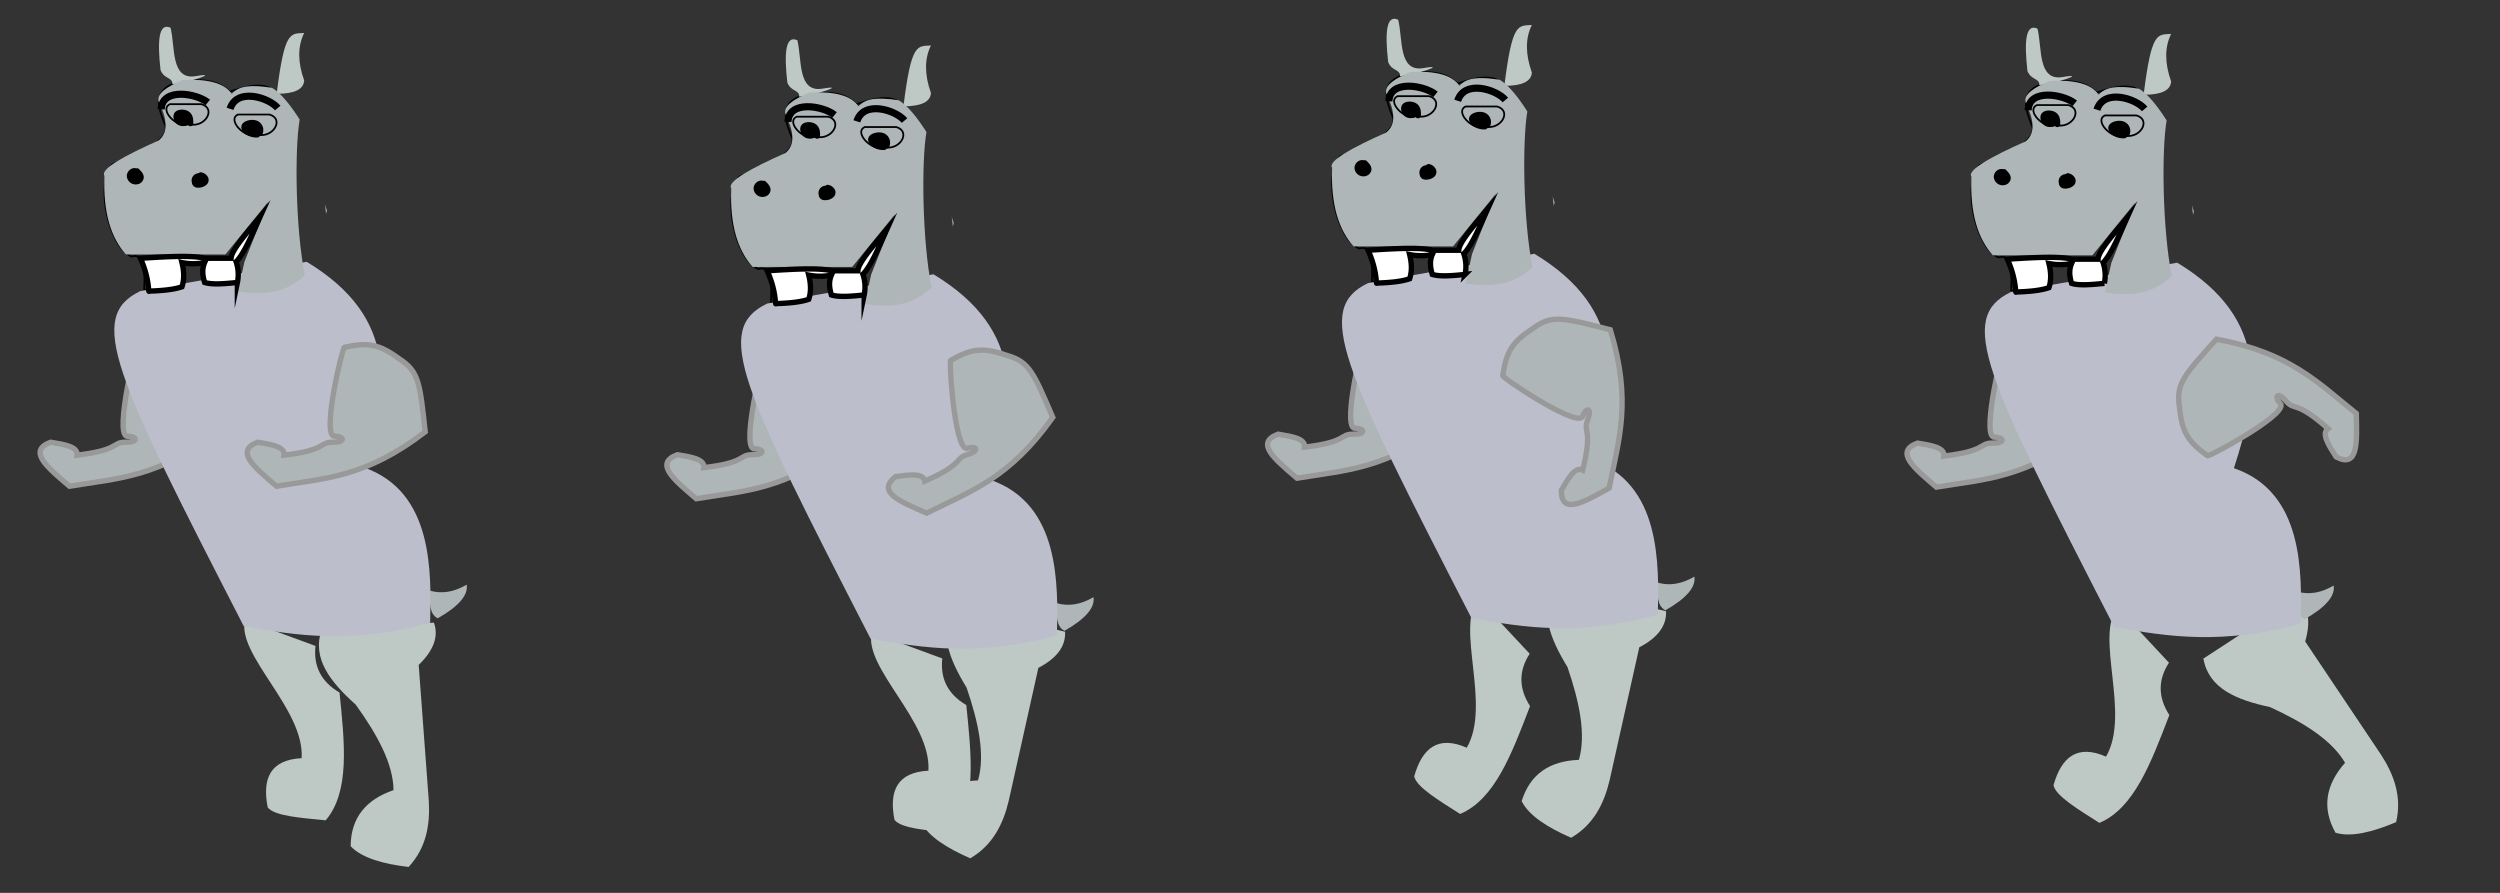 <svg xmlns="http://www.w3.org/2000/svg" viewBox="0 0 1400 500"><rect x="0" y="0" width="1400" height="500" fill="#333333" stroke="none"/><defs><style>.cls-1{fill:#bec8c5;}.cls-2,.cls-4{fill:#aeb6b7;}.cls-3,.cls-7,.cls-9{fill:none;}.cls-3,.cls-6,.cls-8,.cls-9{stroke:#000;}.cls-3,.cls-4,.cls-6,.cls-8,.cls-9{stroke-miterlimit:10;}.cls-4{stroke:#999;}.cls-4,.cls-6,.cls-8{stroke-width:3px;}.cls-5{fill:#bdbecb;}.cls-6{opacity:0.63;}.cls-8{fill:#fff;}.cls-9{stroke-width:4px;}</style></defs><title>Hippopritw</title><g id="Ben1"><path class="cls-1" d="M933,342.28,871.73,327.8c-10.21,13.76-3.85,29.55,6.06,45.78,6.74,19.64,10.47,37.76,6.4,51.94-16.26.6-27.33,7.82-32.06,23.14,4.18,8.26,14.62,14.75,27.71,20.5,12.44-7.28,18.4-18.9,21.58-32.36L918,362.5C928.05,357.27,933.37,350.63,933,342.28Z"/><path class="cls-1" d="M596.45,353.78,535.23,339.3c-10.21,13.76-3.85,29.55,6.06,45.78,6.74,19.64,10.47,37.76,6.4,51.94-16.26.6-27.33,7.82-32.06,23.14,4.18,8.26,14.62,14.75,27.71,20.5,12.44-7.28,18.4-18.9,21.58-32.36L581.49,374C591.55,368.77,596.87,362.13,596.45,353.78Z"/><path class="cls-1" d="M527.68,368.73l-39.51-14.51c-4.69,19.82,33.42,49.71,31.75,77.36-17.38.88-22.25,11.19-19,27.56,3.77,4.86,18.65,5.87,32.46,7.25,13.62-16,10.66-43,7.76-71.55C530.65,388.67,526.45,379.85,527.68,368.73Z"/><path class="cls-2" d="M596.12,353.26c-4.74-2.38-4.6-8.83-4.23-15.47,6.49,1.87,13.3.83,20.46-3.39C613.28,340.21,608,346.49,596.12,353.26Z"/><path class="cls-3" d="M507.22,61.72c-4.34-9.25-15-7.69-27.52-3.39-4.93-4.42-11.29-7.89-26.1-5.8-19.5,3.37-13.27,16.41-9.88,25.14C445.25,86,430,92.49,414.09,98.94c-10,10.52-2.31,46.16,10.58,51.74,7.35-2.24,7.61,7.39,7.06,18.37,18.07,7.46,56.63,3.06,94.54-1C491.75,123.74,523.45,70.46,507.22,61.72Z"/><path class="cls-1" d="M521.33,25.46c-7.76.48-11-1.54-15.39,34.07q15,0,15.39-7.48C517.71,41.9,517.62,33,521.33,25.46Z"/><path class="cls-1" d="M460.65,49.63c-14.11,2.42-11.49-16.26-14.11-27.08-6.8-3.15-7.45,7.51-5.64,23.69,2.12,5.32,6.8,3.84,6.65,7.93C456.75,53.24,474.77,47.21,460.65,49.63Z"/><path class="cls-4" d="M459,208.21c-11.36-8.25-17.28-9.79-31-6.77-.83-1.45-12.46,46.85-6.23,49.78,6.73.11,6.61,3.52-.12,3.41-8.26-.14-2.89,4.38-27.52,7.25.59-4.77-7.17-6-14.81-7.25-13.05,4.91-2.05,13.87,10.58,24.65,27.42-4.53,49.94-4.89,83.26-30.46C470.15,221.59,469.61,215.27,459,208.21Z"/><path class="cls-5" d="M591.89,355.67c.6-28.15,2-73.49-37.4-87,13.72-42.15,20.86-83.27-31.75-115.07L429.61,170c-30.29,14.49-14.62,46.62,57.86,187.59C517.54,363.13,548.33,367.74,591.89,355.67Z"/><path class="cls-4" d="M564.13,199.09c-13.28-4.55-19.39-4.28-31.67,2.66-1.22-1.15,1.87,48.44,8.69,49.4,6.47-1.87,7.35,1.43.89,3.3-7.94,2.3-1.48,5-24.17,15-.84-4.73-8.62-3.6-16.29-2.57-11,8.54,2.13,13.87,17.37,20.46,24.88-12.4,46.29-19.37,70.61-53.61C578.76,208.58,576.39,202.7,564.13,199.09Z"/><path class="cls-6" d="M484.64,128.44h-4.23c-2.69-7.87-5.27-16-12.7-13.06-6.14.5-6.46,6.57-6.35,13.06H455c-.74-7.25-1.58-14.51,2.82-21.28,8-1.87,15.46-3,20.46,0,9.85,3.69,11.22,11.48,8.47,21.28"/><path class="cls-6" d="M441.6,128.44h-7.76c1.55-6.55.56-11.5-4.23-14-6.27.57-8.06,6.47-8.47,14h-3.52c-1.16-7.33-.46-14.22,3.52-20.31a32.87,32.87,0,0,1,19.05,0C444.52,113,446.57,119,441.6,128.44Z"/><path class="cls-2" d="M439.84,85.65c5.66-4.51,4.69-12.23,0-21.76-1.39-4.55,4.93-8.41,13.41-12.08,13.78-.73,23.37,1.56,27.51,7.73,4.17-4.61,10.53-5.16,22.58-3.38,4.74,2.79,10.17,9.42,15.47,17.75-2.86,16.84-2.38,60.74,2.88,87.16-7.47,6.9-16.93,12.26-37.4,9.19l3.53-16.44L501.22,120l-24,29.49H421.5c-8.34-9.32-12.85-23.37-12-44C406.92,101.72,420.42,94.35,439.84,85.65Z"/><path class="cls-2" d="M534.1,124.78c-.17.69-.34,1.37-.5,2.06-.21-1.91-.43-3.76-.64-5.56A31,31,0,0,0,534.1,124.78Z"/><path class="cls-7" d="M503.34,77c0,26.72-18.93,48.34-42.33,48.34"/><path class="cls-3" d="M501.93,71.14H484.29c-6.46,2.89,4.13,14,10.58,11.12C503.56,84.85,510.62,73.73,501.93,71.14Z"/><path class="cls-3" d="M463.83,65.34H446.19c-6.46,2.89,4.13,14,10.58,11.12C465.46,79.05,472.52,67.93,463.83,65.34Z"/><path d="M463,106.29c.67.17,2.24.74,1.73,1.68s-2.47,1.29-3.28,1l-.09,0c.18.07.18-.05,0-.34a6,6,0,0,1,0-.85,1.13,1.13,0,0,1,1.11-.85c.18,0,1,.06.9.42,0,.11-.54.09-.6.12l-.2,0a1.09,1.09,0,0,1,.08,1.18c1.93,0,1.93-3,0-3a2.64,2.64,0,0,0-2.79,2.45c0,1.62,1.64,2.43,3.07,2.39a3.41,3.41,0,0,0,3.35-2.36,3.46,3.46,0,0,0-2-3.84,4.55,4.55,0,0,0-4.28.5,4.09,4.09,0,0,0-1.52,4.3,3.16,3.16,0,0,0,3.18,3,6.9,6.9,0,0,0,4.57-1.27,3.68,3.68,0,0,0,1.48-4.19,5.26,5.26,0,0,0-3.85-3.1c-1.88-.47-2.68,2.42-.8,2.89Z"/><path d="M426.66,103.72c.68.66,2.54,2.12,1.52,3.14a2,2,0,0,1-2.95-.6,1.48,1.48,0,0,1-.18-1.19c.16-.44,1-1.21,1.53-.88.34.21.25.71.24,1.07s-.29.3-.05.69.69-.12,1.11-.37a1.5,1.5,0,0,0-1.51-2.59c-1.32.76-2.84,1.9-2.43,3.63a2.87,2.87,0,0,0,3.66,1.87c2.85-.89,3-5.56.47-6.91-3-1.61-6.47,1.37-6,4.5A5,5,0,0,0,428.7,110a4.15,4.15,0,0,0,2.8-3.52c.12-2-1.41-3.56-2.72-4.85s-3.5.77-2.12,2.13Z"/><path d="M497.88,82.34a5.65,5.65,0,0,0-4.24-8.08c-2.76-.54-8,.75-7.46,4.46.23,1.7,1.76,2.77,3.22,3.42s4.34,1.89,5.85.41c1-1,1.12-3.06.82-4.38a4.19,4.19,0,0,0-3.45-3.28,1.52,1.52,0,0,0-1.9,1.44c0,.73-.4,1.07-1,1.44-1,.61-1,2.53.35,2.74A4.28,4.28,0,0,1,493,81.84l1.69-2.2a4.27,4.27,0,0,1-3.07-3.1l-2.9.8c.12.6-1.4,1.59-1.52,2.41A2.34,2.34,0,0,0,488.26,82a11,11,0,0,0,6.89,2,1.5,1.5,0,0,0,0-3c-1.36,0-4.42-.15-5.22-1.58l.16,1.16c.07-.53,1.15-1.25,1.39-1.85a3.62,3.62,0,0,0,.13-2.16c-.36-1.9-3.22-1.09-2.9.8.47,2.67,2.78,4.31,5.18,5.19,1.16.43,2.47-1.17,1.69-2.21a7,7,0,0,0-4.7-2.7l.36,2.74a4.54,4.54,0,0,0,2.48-4l-1.9,1.45c.78.15,1.2.37,1.36,1.19a3.39,3.39,0,0,1,0,.9,3.29,3.29,0,0,1-.1.53l0-.2c-.71.22-4-1.21-3.87-2,.15-1.08,3.17-1.14,3.87-1,1.71.32,3.07,1.89,2.25,3.62s1.76,3.26,2.59,1.52Z"/><path d="M459.19,76.27c.31-3.39-.67-6.6-4.26-7.6-2.9-.81-6.87.07-6.79,3.73a5.2,5.2,0,0,0,6.45,5.06,3.17,3.17,0,0,0,2.73-2.6c.17-2-2.05-3.5-3.25-4.7a1.53,1.53,0,0,0-1.82-.23c-2.66,1.85-1.73,5,1.09,6.07,1.81.67,2.6-2.22.8-2.89-.29-.1-.76-.32-.38-.59L452,72.29c.4.39,2.05,1.6,2.13,2.11l.22,0a2.17,2.17,0,0,1-.5.13,2.8,2.8,0,0,1-1,0c-1.15-.24-2.52-2.29-1.13-3a4.09,4.09,0,0,1,3.51.47c1.36,1,1.14,2.81,1,4.26-.17,1.92,2.83,1.91,3,0Z"/><path d="M455.52,73.37a1.49,1.49,0,0,1-1.21-.65c0,.06-.06-.24-.06-.09,0-.27.08-.12,0,0a2.49,2.49,0,0,1,.31-.23l-2.2-1.69a3,3,0,0,0,2,3.69c1.54.45,3.67-.46,3.7-2.27,0-2-2.53-2.44-3.94-1.63a4.43,4.43,0,0,0-1.6,1.7,3.63,3.63,0,0,0-.33.47s-.11,0-.11,0a.35.35,0,0,1,.34.24c.36.34.26.74-.32,1.19,1.82-.63,1-3.52-.79-2.89a2.23,2.23,0,0,0-1.66,2.54,2.38,2.38,0,0,0,2,1.87,3.12,3.12,0,0,0,2.81-1,12.36,12.36,0,0,0,.79-1.15c0-.07.2-.21.22-.28l.13-.1q.38-.09-.36-.33l-.21-.76c0-.14.23-.45.23-.46s-.14,0-.13,0c.09-.19-.05.53.11,0a1.51,1.51,0,0,0-2.2-1.69,3.21,3.21,0,0,0-1.54,4,4.41,4.41,0,0,0,4,2.65c1.93.11,1.92-2.89,0-3Z"/><path class="cls-8" d="M496.64,128.44c-7.63,9.18-16.12,18.92-16.23,23.2H465.87c-7.67-1.8-21.92-.91-36.26,0,5.33,11.72,4.32,19.56,4.94,18.38,7.12-.23,13.65-.79,18.34-2.42,1.4-4.16,1.21-8.72,0-13.54a32.69,32.69,0,0,0,12.7,0c-1.6,3.66-1.13,7.38,0,11.12,4.15,1.32,11.11.76,18.35,0a22,22,0,0,0-.71-11.6C487.58,149.29,492.12,138.51,496.64,128.44Z"/><path class="cls-9" d="M467.36,64.38c-6.37-5.09-25.61-8.5-26.11,3.86"/><path class="cls-9" d="M506.53,67.5c-4.85-5.81-22.81-11.64-26.7.44"/></g><g id="Layer_4" data-name="Layer 4"><path class="cls-1" d="M856.63,366.11l-28.74-30.75c-13.12,15.57,7.44,59.43-6.51,83.36-15.91-7-24.9,0-29.42,16,1.16,6,14,13.64,25.7,21.1,19.36-8.13,28.89-33.56,39.17-60.39C850.3,385.24,850.51,375.48,856.63,366.11Z"/><path class="cls-1" d="M243,348.67l-62.8,3.87c-5.78,16.12,4.87,29.4,19,42.07,12.14,16.84,21,33.1,21.17,47.86-15.39,5.28-23.9,15.4-24,31.43,6.4,6.69,18.26,9.89,32.45,11.6,9.8-10.57,12.15-23.41,11.29-37.23l-5.64-75.91C242.65,364.44,245.82,356.54,243,348.67Z"/><path class="cls-1" d="M176.68,361.73l-39.51-14.51c-4.69,19.82,33.42,49.71,31.75,77.36-17.38.88-22.25,11.19-19,27.56,3.77,4.86,18.65,5.87,32.46,7.25,13.62-16,10.66-43,7.76-71.55C179.65,381.67,175.45,372.85,176.68,361.73Z"/><path class="cls-2" d="M245.12,346.26c-4.74-2.38-4.6-8.83-4.23-15.47,6.49,1.87,13.3.83,20.46-3.39C262.28,333.21,257,339.49,245.12,346.26Z"/><path class="cls-3" d="M156.22,54.72c-4.34-9.25-15-7.69-27.52-3.39-4.93-4.42-11.29-7.89-26.1-5.8C83.1,48.9,89.33,61.94,92.72,70.67,94.25,79,79,85.49,63.09,91.94c-10,10.52-2.31,46.16,10.58,51.74,7.35-2.24,7.61,7.39,7.06,18.37,18.07,7.46,56.63,3.06,94.54-1C140.75,116.74,172.45,63.46,156.22,54.72Z"/><path class="cls-1" d="M170.33,18.46c-7.76.48-11-1.54-15.39,34.07q15,0,15.39-7.48C166.71,34.9,166.62,26,170.33,18.46Z"/><path class="cls-1" d="M109.65,42.63C95.54,45.05,98.16,26.37,95.54,15.55c-6.8-3.15-7.45,7.51-5.64,23.69,2.12,5.32,6.8,3.84,6.65,7.93C105.75,46.24,123.77,40.21,109.65,42.63Z"/><path class="cls-4" d="M108,201.21c-11.36-8.25-17.28-9.79-31-6.77-.83-1.45-12.46,46.85-6.23,49.78,6.73.11,6.61,3.52-.12,3.41-8.26-.14-2.89,4.38-27.52,7.25.59-4.77-7.17-6-14.81-7.25-13,4.91-2.05,13.87,10.58,24.65,27.42-4.53,49.94-4.89,83.26-30.46C119.15,214.59,118.61,208.27,108,201.21Z"/><path class="cls-5" d="M240.89,348.67c.6-28.15,2-73.49-37.4-87,13.72-42.15,20.86-83.27-31.75-115.07L78.61,163C48.32,177.51,64,209.64,136.47,350.61,166.54,356.13,197.33,360.74,240.89,348.67Z"/><path class="cls-4" d="M224,201.21c-11.36-8.25-17.28-9.79-31.05-6.77-.83-1.45-12.46,46.85-6.23,49.78,6.73.11,6.61,3.52-.12,3.41-8.26-.14-2.89,4.38-27.52,7.25.59-4.77-7.17-6-14.81-7.25-13,4.91-2,13.87,10.58,24.65,27.42-4.53,49.94-4.89,83.26-30.46C235.15,214.59,234.61,208.27,224,201.21Z"/><path class="cls-6" d="M133.64,121.44h-4.23c-2.69-7.87-5.27-16-12.7-13.06-6.14.5-6.46,6.57-6.35,13.06H104c-.74-7.25-1.58-14.51,2.82-21.28,8-1.87,15.46-3,20.46,0,9.85,3.69,11.22,11.48,8.47,21.28"/><path class="cls-6" d="M90.6,121.44H82.84c1.55-6.55.56-11.5-4.23-14-6.27.57-8.06,6.47-8.47,14H66.62c-1.16-7.33-.46-14.22,3.52-20.31a32.87,32.87,0,0,1,19,0C93.52,106,95.57,112,90.6,121.44Z"/><path class="cls-2" d="M88.84,78.65c5.66-4.51,4.69-12.23,0-21.76-1.39-4.55,4.93-8.41,13.41-12.08,13.78-.73,23.37,1.56,27.51,7.73,4.17-4.61,10.53-5.16,22.58-3.38,4.74,2.79,10.17,9.42,15.47,17.75-2.86,16.84-2.38,60.74,2.88,87.16-7.47,6.9-16.93,12.26-37.4,9.19l3.53-16.44L150.22,113l-24,29.49H70.5c-8.34-9.32-12.85-23.37-12-44C55.92,94.72,69.42,87.35,88.84,78.65Z"/><path class="cls-2" d="M183.1,117.78c-.17.69-.34,1.37-.5,2.06-.21-1.91-.43-3.76-.64-5.56A31,31,0,0,0,183.1,117.78Z"/><path class="cls-7" d="M152.34,70c0,26.72-18.93,48.34-42.33,48.34"/><path class="cls-3" d="M150.93,64.14H133.29c-6.46,2.89,4.13,14,10.58,11.12C152.56,77.85,159.62,66.73,150.93,64.14Z"/><path class="cls-3" d="M112.83,58.34H95.19c-6.46,2.89,4.13,14,10.58,11.12C114.46,72.05,121.52,60.93,112.83,58.34Z"/><path d="M112,99.29c.67.17,2.24.74,1.73,1.68s-2.47,1.29-3.28,1l-.09,0c.18.07.18-.05,0-.34a6,6,0,0,1-.05-.85,1.13,1.13,0,0,1,1.11-.85c.18,0,1,.06.9.42,0,.11-.54.09-.6.12l-.2,0a1.09,1.09,0,0,1,.08,1.18c1.93,0,1.93-3,0-3a2.64,2.64,0,0,0-2.79,2.45c0,1.62,1.64,2.43,3.07,2.39a3.41,3.41,0,0,0,3.35-2.36,3.46,3.46,0,0,0-2-3.84,4.55,4.55,0,0,0-4.28.5,4.09,4.09,0,0,0-1.52,4.3,3.16,3.16,0,0,0,3.18,3,6.9,6.9,0,0,0,4.57-1.27,3.68,3.68,0,0,0,1.48-4.19,5.26,5.26,0,0,0-3.85-3.1c-1.88-.47-2.68,2.42-.8,2.89Z"/><path d="M75.66,96.72c.68.66,2.54,2.12,1.52,3.14a2,2,0,0,1-3-.6,1.48,1.48,0,0,1-.18-1.19c.16-.44,1-1.21,1.53-.88.34.21.25.71.24,1.07s-.29.3,0,.69.69-.12,1.11-.37A1.5,1.5,0,0,0,75.37,96c-1.32.76-2.84,1.9-2.43,3.63a2.87,2.87,0,0,0,3.66,1.87c2.85-.89,3-5.56.47-6.91-3-1.61-6.47,1.37-6,4.5A5,5,0,0,0,77.7,103a4.15,4.15,0,0,0,2.8-3.52c.12-2-1.41-3.56-2.72-4.85s-3.5.77-2.12,2.13Z"/><path d="M146.88,75.34a5.65,5.65,0,0,0-4.24-8.08c-2.76-.54-8,.75-7.46,4.46.23,1.7,1.76,2.77,3.22,3.42s4.34,1.89,5.85.41c1-1,1.12-3.06.82-4.38a4.19,4.19,0,0,0-3.45-3.28,1.52,1.52,0,0,0-1.9,1.44c0,.73-.4,1.07-1,1.44-1,.61-1,2.53.35,2.74A4.28,4.28,0,0,1,142,74.84l1.69-2.2a4.27,4.27,0,0,1-3.07-3.1l-2.9.8c.12.6-1.4,1.59-1.52,2.41A2.34,2.34,0,0,0,137.26,75a11,11,0,0,0,6.89,2,1.5,1.5,0,0,0,0-3c-1.36,0-4.42-.15-5.22-1.58l.16,1.16c.07-.53,1.15-1.25,1.39-1.85a3.62,3.62,0,0,0,.13-2.16c-.36-1.9-3.22-1.09-2.9.8.47,2.67,2.78,4.31,5.18,5.19,1.16.43,2.47-1.17,1.69-2.21a7,7,0,0,0-4.7-2.7l.36,2.74a4.54,4.54,0,0,0,2.48-4l-1.9,1.45c.78.15,1.2.37,1.36,1.19a3.39,3.39,0,0,1,0,.9,3.29,3.29,0,0,1-.1.53l0-.2c-.71.22-4-1.21-3.87-2,.15-1.08,3.17-1.14,3.87-1,1.71.32,3.07,1.89,2.25,3.62s1.76,3.26,2.59,1.52Z"/><path d="M108.19,69.27c.31-3.39-.67-6.6-4.26-7.6-2.9-.81-6.87.07-6.79,3.73a5.2,5.2,0,0,0,6.45,5.06,3.17,3.17,0,0,0,2.73-2.6c.17-2-2-3.5-3.25-4.7a1.53,1.53,0,0,0-1.82-.23c-2.66,1.85-1.73,5,1.09,6.07,1.81.67,2.6-2.22.8-2.89-.29-.1-.76-.32-.38-.59L101,65.29c.4.39,2,1.6,2.13,2.11l.22,0a2.17,2.17,0,0,1-.5.13,2.8,2.8,0,0,1-1,0c-1.15-.24-2.52-2.29-1.13-3a4.09,4.09,0,0,1,3.51.47c1.36,1,1.14,2.81,1,4.26-.17,1.92,2.83,1.91,3,0Z"/><path d="M104.52,66.37a1.49,1.49,0,0,1-1.21-.65c0,.06-.06-.24-.06-.09,0-.27.08-.12,0,0a2.49,2.49,0,0,1,.31-.23l-2.2-1.69a3,3,0,0,0,2,3.69c1.54.45,3.67-.46,3.7-2.27,0-2-2.53-2.44-3.94-1.63a4.43,4.43,0,0,0-1.6,1.7,3.63,3.63,0,0,0-.33.47s-.11,0-.11,0a.35.35,0,0,1,.34.24c.36.34.26.74-.32,1.19,1.82-.63,1-3.52-.79-2.89a2.23,2.23,0,0,0-1.66,2.54,2.38,2.38,0,0,0,2,1.87,3.12,3.12,0,0,0,2.81-1,12.36,12.36,0,0,0,.79-1.15c0-.07.2-.21.22-.28l.13-.1q.38-.09-.36-.33l-.21-.76c0-.14.23-.45.23-.46s-.14,0-.13,0c.09-.19-.05.53.11,0a1.51,1.51,0,0,0-2.2-1.69,3.21,3.21,0,0,0-1.54,4,4.41,4.41,0,0,0,4,2.65c1.93.11,1.92-2.89,0-3Z"/><path class="cls-8" d="M145.64,121.44c-7.63,9.18-16.12,18.92-16.23,23.2H114.87c-7.67-1.8-21.92-.91-36.26,0,5.33,11.72,4.32,19.56,4.94,18.38,7.12-.23,13.65-.79,18.34-2.42,1.4-4.16,1.21-8.72,0-13.54a32.69,32.69,0,0,0,12.7,0c-1.6,3.66-1.13,7.38,0,11.12,4.15,1.32,11.11.76,18.35,0a22,22,0,0,0-.71-11.6C136.58,142.29,141.12,131.51,145.64,121.44Z"/><path class="cls-9" d="M116.36,57.38c-6.37-5.09-25.61-8.5-26.11,3.86"/><path class="cls-9" d="M155.53,60.5c-4.85-5.81-22.81-11.64-26.7.44"/></g><g id="Hale"><path class="cls-2" d="M932.62,341.76c-4.74-2.38-4.6-8.83-4.23-15.47,6.49,1.87,13.3.83,20.46-3.39C949.78,328.71,944.5,335,932.62,341.76Z"/></g><g id="Ansigt"><path class="cls-3" d="M843.72,50.22c-4.34-9.25-15-7.69-27.52-3.39-4.93-4.42-11.29-7.89-26.1-5.8-19.5,3.37-13.27,16.41-9.88,25.14,1.53,8.29-13.73,14.82-29.63,21.27-10,10.52-2.31,46.16,10.58,51.74,7.35-2.24,7.61,7.39,7.06,18.37,18.07,7.46,56.63,3.06,94.54-1C828.25,112.24,860,59,843.72,50.22Z"/><path class="cls-1" d="M857.83,14c-7.76.48-11-1.54-15.39,34.07q15,0,15.39-7.48C854.21,30.4,854.12,21.51,857.83,14Z"/><path class="cls-1" d="M797.15,38.13C783,40.55,785.66,21.87,783,11.05c-6.8-3.15-7.45,7.51-5.64,23.69,2.12,5.32,6.8,3.84,6.65,7.93C793.25,41.74,811.27,35.71,797.15,38.13Z"/></g><g id="Layer_13" data-name="Layer 13"><path class="cls-4" d="M795.46,196.71c-11.36-8.25-17.28-9.79-31.05-6.77-.83-1.45-12.46,46.85-6.23,49.78,6.73.11,6.61,3.52-.12,3.41-8.26-.14-2.89,4.38-27.52,7.25.59-4.77-7.17-6-14.81-7.25-13.05,4.91-2.05,13.87,10.58,24.65,27.42-4.53,49.94-4.89,83.26-30.46C806.65,210.09,806.11,203.77,795.46,196.71Z"/></g><g id="Krop"><path class="cls-5" d="M928.39,344.17c.6-28.15,2-73.49-37.4-87,13.72-42.15,20.86-83.27-31.75-115.07l-93.13,16.44C735.82,173,751.49,205.14,824,346.11,854,351.63,884.83,356.24,928.39,344.17Z"/></g><g id="Arm_venstre" data-name="Arm venstre"><path class="cls-4" d="M858.79,183.66c-11.71,7.74-15.23,12.74-17.22,26.7-1.65.27,39.52,28.09,44.44,23.27,2.46-6.26,5.61-4.95,3.15,1.31-3,7.69,3.09,4.25-2.84,28.31-4.27-2.22-8.12,4.63-12,11.34,0,14,12.28,6.78,26.81-1.27,5.36-27.28,12.9-48.49.63-88.66C875.24,177.86,869.13,176.15,858.79,183.66Z"/><path class="cls-1" d="M1286.61,334.44,1233.9,368.8c2.93,16.88,18.75,23.17,37.33,27.18,18.88,8.66,34.57,18.45,42,31.18-10.78,12.19-13.18,25.19-5.35,39.17,8.87,2.67,20.77-.41,33.95-5.93,3.3-14-1-26.35-8.56-37.94l-42.37-63.23C1294.08,348.33,1292.94,339.9,1286.61,334.44Z"/><path class="cls-1" d="M1214.63,371.11l-28.74-30.75c-13.12,15.57,7.44,59.43-6.51,83.36-15.91-7-24.9,0-29.42,16,1.16,6,14,13.64,25.7,21.1,19.36-8.13,28.89-33.56,39.17-60.39C1208.3,390.24,1208.51,380.48,1214.63,371.11Z"/><path class="cls-2" d="M1290.62,346.76c-4.74-2.38-4.6-8.83-4.23-15.47,6.49,1.87,13.3.83,20.46-3.39C1307.78,333.71,1302.5,340,1290.62,346.76Z"/><path class="cls-3" d="M1201.72,55.22c-4.34-9.25-15-7.69-27.52-3.39-4.93-4.42-11.29-7.89-26.1-5.8-19.5,3.37-13.27,16.41-9.88,25.14,1.53,8.29-13.73,14.82-29.63,21.27-10,10.52-2.31,46.16,10.58,51.74,7.35-2.24,7.61,7.39,7.06,18.37,18.07,7.46,56.63,3.06,94.54-1C1186.25,117.24,1218,64,1201.72,55.22Z"/><path class="cls-1" d="M1215.83,19c-7.76.48-11-1.54-15.39,34.07q15,0,15.39-7.48C1212.21,35.4,1212.12,26.51,1215.83,19Z"/><path class="cls-1" d="M1155.15,43.13C1141,45.55,1143.66,26.87,1141,16.05c-6.8-3.15-7.45,7.51-5.64,23.69,2.12,5.32,6.8,3.84,6.65,7.93C1151.25,46.74,1169.27,40.71,1155.15,43.13Z"/><path class="cls-4" d="M1153.46,201.71c-11.36-8.25-17.28-9.79-31-6.77-.83-1.45-12.46,46.85-6.23,49.78,6.73.11,6.61,3.52-.12,3.41-8.26-.14-2.89,4.38-27.52,7.25.59-4.77-7.17-6-14.81-7.25-13,4.91-2,13.87,10.58,24.65,27.42-4.53,49.94-4.89,83.26-30.46C1164.65,215.09,1164.11,208.77,1153.46,201.71Z"/><path class="cls-5" d="M1288.39,349.17c.6-28.15,2-73.49-37.4-87,13.72-42.15,20.86-83.27-31.75-115.07l-93.13,16.44c-30.29,14.49-14.62,46.62,57.86,187.59C1214,356.63,1244.83,361.24,1288.39,349.17Z"/><path class="cls-4" d="M1220.44,227.54c1.44,14,4.25,19.39,15.7,27.62-.54,1.59,43.19-22,41.2-28.6-4.41-5.08-1.79-7.27,2.62-2.19,5.41,6.24,5.19-.77,23.77,15.64-3.94,2.75.34,9.34,4.5,15.87,12.38,6.43,11.7-7.74,11.29-24.34-21.69-17.39-37-33.9-78.28-41.63C1222.92,210.28,1218.58,214.89,1220.44,227.54Z"/><path class="cls-6" d="M1179.14,121.94h-4.23c-2.69-7.87-5.27-16-12.7-13.06-6.14.5-6.46,6.57-6.35,13.06h-6.35c-.74-7.25-1.58-14.51,2.82-21.28,8-1.87,15.46-3,20.46,0,9.85,3.69,11.22,11.48,8.47,21.28"/><path class="cls-6" d="M1136.1,121.94h-7.76c1.55-6.55.56-11.5-4.23-14-6.27.57-8.06,6.47-8.47,14h-3.52c-1.16-7.33-.46-14.22,3.52-20.31a32.87,32.87,0,0,1,19,0C1139,106.49,1141.07,112.49,1136.1,121.94Z"/><path class="cls-2" d="M1134.34,79.15c5.66-4.51,4.69-12.23,0-21.76-1.39-4.55,4.93-8.41,13.41-12.08,13.78-.73,23.37,1.56,27.51,7.73,4.17-4.61,10.53-5.16,22.58-3.38,4.74,2.79,10.17,9.42,15.47,17.75-2.86,16.84-2.38,60.74,2.88,87.16-7.47,6.9-16.93,12.26-37.4,9.19l3.53-16.44,13.4-33.84-24,29.49H1116c-8.34-9.32-12.85-23.37-12-44C1101.42,95.22,1114.92,87.85,1134.34,79.15Z"/><path class="cls-2" d="M1228.6,118.28c-.17.69-.34,1.37-.5,2.06-.21-1.91-.43-3.76-.64-5.56A31,31,0,0,0,1228.6,118.28Z"/><path class="cls-7" d="M1197.84,70.45c0,26.72-18.93,48.34-42.33,48.34"/><path class="cls-3" d="M1196.43,64.64h-17.64c-6.46,2.89,4.13,14,10.58,11.12C1198.06,78.35,1205.12,67.23,1196.43,64.64Z"/><path class="cls-3" d="M1158.33,58.84h-17.64c-6.46,2.89,4.13,14,10.58,11.12C1160,72.55,1167,61.43,1158.33,58.84Z"/><path d="M1157.53,99.79c.67.17,2.24.74,1.73,1.68s-2.47,1.29-3.28,1l-.09,0c.18.07.18-.05,0-.34a6,6,0,0,1-.05-.85,1.13,1.13,0,0,1,1.11-.85c.18,0,1,.06.9.42,0,.11-.54.09-.6.12l-.2,0a1.09,1.09,0,0,1,.08,1.18c1.93,0,1.93-3,0-3a2.64,2.64,0,0,0-2.79,2.45c0,1.62,1.64,2.43,3.07,2.39a3.41,3.41,0,0,0,3.35-2.36,3.46,3.46,0,0,0-2-3.84,4.55,4.55,0,0,0-4.28.5,4.09,4.09,0,0,0-1.52,4.3,3.16,3.16,0,0,0,3.18,3,6.9,6.9,0,0,0,4.57-1.27,3.68,3.68,0,0,0,1.48-4.19,5.26,5.26,0,0,0-3.85-3.1c-1.88-.47-2.68,2.42-.8,2.89Z"/><path d="M1121.16,97.22c.68.66,2.54,2.12,1.52,3.14a2,2,0,0,1-3-.6,1.48,1.48,0,0,1-.18-1.19c.16-.44,1-1.21,1.53-.88.34.21.25.71.24,1.07s-.29.3,0,.69.69-.12,1.11-.37a1.5,1.5,0,0,0-1.51-2.59c-1.32.76-2.84,1.9-2.43,3.63a2.87,2.87,0,0,0,3.66,1.87c2.85-.89,3-5.56.47-6.91-3-1.61-6.47,1.37-6,4.5a5,5,0,0,0,6.64,3.88,4.15,4.15,0,0,0,2.8-3.52c.12-2-1.41-3.56-2.72-4.85s-3.5.77-2.12,2.13Z"/><path d="M1192.38,75.84a5.65,5.65,0,0,0-4.24-8.08c-2.76-.54-8,.75-7.46,4.46.23,1.7,1.76,2.77,3.22,3.42s4.34,1.89,5.85.41c1-1,1.12-3.06.82-4.38a4.19,4.19,0,0,0-3.45-3.28,1.52,1.52,0,0,0-1.9,1.44c0,.73-.4,1.07-1,1.44-1,.61-1,2.53.35,2.74a4.28,4.28,0,0,1,2.91,1.33l1.69-2.2a4.27,4.27,0,0,1-3.07-3.1l-2.9.8c.12.6-1.4,1.59-1.52,2.41a2.34,2.34,0,0,0,1.07,2.22,11,11,0,0,0,6.89,2,1.5,1.5,0,0,0,0-3c-1.36,0-4.42-.15-5.22-1.58l.16,1.16c.07-.53,1.15-1.25,1.39-1.85a3.62,3.62,0,0,0,.13-2.16c-.36-1.9-3.22-1.09-2.9.8.47,2.67,2.78,4.31,5.18,5.19,1.16.43,2.47-1.17,1.69-2.21a7,7,0,0,0-4.7-2.7l.36,2.74a4.54,4.54,0,0,0,2.48-4l-1.9,1.45c.78.15,1.2.37,1.36,1.19a3.39,3.39,0,0,1,0,.9,3.29,3.29,0,0,1-.1.53l0-.2c-.71.22-4-1.21-3.87-2,.15-1.08,3.17-1.14,3.87-1,1.71.32,3.07,1.89,2.25,3.62s1.76,3.26,2.59,1.52Z"/><path d="M1153.69,69.77c.31-3.39-.67-6.6-4.26-7.6-2.9-.81-6.87.07-6.79,3.73a5.2,5.2,0,0,0,6.45,5.06,3.17,3.17,0,0,0,2.73-2.6c.17-2-2-3.5-3.25-4.7a1.53,1.53,0,0,0-1.82-.23c-2.66,1.85-1.73,5,1.09,6.07,1.81.67,2.6-2.22.8-2.89-.29-.1-.76-.32-.38-.59l-1.81-.23c.4.39,2,1.6,2.13,2.11l.22,0a2.17,2.17,0,0,1-.5.13,2.8,2.8,0,0,1-1,0c-1.15-.24-2.52-2.29-1.13-3a4.09,4.09,0,0,1,3.51.47c1.36,1,1.14,2.81,1,4.26-.17,1.92,2.83,1.91,3,0Z"/><path d="M1150,66.87a1.49,1.49,0,0,1-1.21-.65c0,.06-.06-.24-.06-.09,0-.27.08-.12,0,0a2.49,2.49,0,0,1,.31-.23l-2.2-1.69a3,3,0,0,0,2,3.69c1.54.45,3.67-.46,3.7-2.27,0-2-2.53-2.44-3.94-1.63a4.43,4.43,0,0,0-1.6,1.7,3.63,3.63,0,0,0-.33.47s-.11,0-.11,0a.35.35,0,0,1,.34.24c.36.34.26.74-.32,1.19,1.82-.63,1-3.52-.79-2.89a2.23,2.23,0,0,0-1.66,2.54,2.38,2.38,0,0,0,2,1.87,3.12,3.12,0,0,0,2.81-1,12.36,12.36,0,0,0,.79-1.15c0-.07.2-.21.22-.28l.13-.1q.38-.09-.36-.33l-.21-.76c0-.14.23-.45.23-.46s-.14,0-.13,0c.09-.19,0,.53.11,0a1.51,1.51,0,0,0-2.2-1.69,3.21,3.21,0,0,0-1.54,4,4.41,4.41,0,0,0,4,2.65c1.93.11,1.92-2.89,0-3Z"/><path class="cls-8" d="M1191.14,121.94c-7.63,9.18-16.12,18.92-16.23,23.2h-14.54c-7.67-1.8-21.92-.91-36.26,0,5.33,11.72,4.32,19.56,4.94,18.38,7.12-.23,13.65-.79,18.34-2.42,1.4-4.16,1.21-8.72,0-13.54a32.69,32.69,0,0,0,12.7,0c-1.6,3.66-1.13,7.38,0,11.12,4.15,1.32,11.11.76,18.35,0a22,22,0,0,0-.71-11.6C1182.08,142.79,1186.62,132,1191.14,121.94Z"/><path class="cls-9" d="M1161.86,57.88c-6.37-5.09-25.61-8.5-26.11,3.86"/><path class="cls-9" d="M1201,61c-4.85-5.81-22.81-11.64-26.7.44"/></g><g id="Næsebor"><path class="cls-6" d="M821.14,116.94h-4.23c-2.69-7.87-5.27-16-12.7-13.06-6.14.5-6.46,6.57-6.35,13.06h-6.35c-.74-7.25-1.58-14.51,2.82-21.28,8-1.87,15.46-3,20.46,0,9.85,3.69,11.22,11.48,8.47,21.28"/><path class="cls-6" d="M778.1,116.94h-7.76c1.55-6.55.56-11.5-4.23-14-6.27.57-8.06,6.47-8.47,14h-3.52c-1.16-7.33-.46-14.22,3.52-20.31a32.87,32.87,0,0,1,19.05,0C781,101.49,783.07,107.49,778.1,116.94Z"/></g><g id="Layer_12" data-name="Layer 12"><path class="cls-2" d="M776.34,74.15c5.66-4.51,4.69-12.23,0-21.76C775,47.84,781.27,44,789.75,40.31c13.78-.73,23.37,1.56,27.51,7.73,4.17-4.61,10.53-5.16,22.58-3.38,4.74,2.79,10.17,9.42,15.47,17.75-2.86,16.84-2.38,60.74,2.88,87.16-7.47,6.9-16.93,12.26-37.4,9.19l3.53-16.44,13.4-33.84-24,29.49H758c-8.34-9.32-12.85-23.37-12-44C743.42,90.22,756.92,82.85,776.34,74.15Z"/><path class="cls-2" d="M870.6,113.28c-.17.69-.34,1.37-.5,2.06-.21-1.91-.43-3.76-.64-5.56A31,31,0,0,0,870.6,113.28Z"/><path class="cls-7" d="M839.84,65.45c0,26.72-18.93,48.34-42.33,48.34"/><path class="cls-3" d="M838.43,59.64H820.79c-6.46,2.89,4.13,14,10.58,11.12C840.06,73.35,847.12,62.23,838.43,59.64Z"/><path class="cls-3" d="M800.33,53.84H782.69c-6.46,2.89,4.13,14,10.58,11.12C802,67.55,809,56.43,800.33,53.84Z"/><path d="M799.53,94.79c.67.17,2.24.74,1.73,1.68s-2.47,1.29-3.28,1l-.09,0c.18.07.18-.05,0-.34a6,6,0,0,1,0-.85,1.13,1.13,0,0,1,1.11-.85c.18,0,1,.06.9.42,0,.11-.54.09-.6.12l-.2,0a1.09,1.09,0,0,1,.08,1.18c1.93,0,1.93-3,0-3a2.64,2.64,0,0,0-2.79,2.45c0,1.62,1.64,2.43,3.07,2.39a3.41,3.41,0,0,0,3.35-2.36,3.46,3.46,0,0,0-2-3.84,4.55,4.55,0,0,0-4.28.5,4.09,4.09,0,0,0-1.52,4.3,3.16,3.16,0,0,0,3.18,3,6.9,6.9,0,0,0,4.57-1.27A3.68,3.68,0,0,0,804.18,95a5.26,5.26,0,0,0-3.85-3.1c-1.88-.47-2.68,2.42-.8,2.89Z"/><path d="M763.16,92.22c.68.66,2.54,2.12,1.52,3.14a2,2,0,0,1-2.95-.6,1.48,1.48,0,0,1-.18-1.19c.16-.44,1-1.21,1.53-.88.34.21.25.71.24,1.07s-.29.3-.05.69.69-.12,1.11-.37a1.5,1.5,0,0,0-1.51-2.59c-1.32.76-2.84,1.9-2.43,3.63A2.87,2.87,0,0,0,764.1,97c2.85-.89,3-5.56.47-6.91-3-1.61-6.47,1.37-6,4.5a5,5,0,0,0,6.64,3.88,4.15,4.15,0,0,0,2.8-3.52c.12-2-1.41-3.56-2.72-4.85s-3.5.77-2.12,2.13Z"/><path d="M834.38,70.84a5.65,5.65,0,0,0-4.24-8.08c-2.76-.54-8,.75-7.46,4.46.23,1.7,1.76,2.77,3.22,3.42s4.34,1.89,5.85.41c1-1,1.12-3.06.82-4.38a4.19,4.19,0,0,0-3.45-3.28,1.52,1.52,0,0,0-1.9,1.44c0,.73-.4,1.07-1,1.44-1,.61-1,2.53.35,2.74a4.28,4.28,0,0,1,2.91,1.33l1.69-2.2a4.27,4.27,0,0,1-3.07-3.1l-2.9.8c.12.6-1.4,1.59-1.52,2.41a2.34,2.34,0,0,0,1.07,2.22,11,11,0,0,0,6.89,2,1.5,1.5,0,0,0,0-3c-1.36,0-4.42-.15-5.22-1.58l.16,1.16c.07-.53,1.15-1.25,1.39-1.85a3.62,3.62,0,0,0,.13-2.16c-.36-1.9-3.22-1.09-2.9.8.47,2.67,2.78,4.31,5.18,5.19,1.16.43,2.47-1.17,1.69-2.21a7,7,0,0,0-4.7-2.7l.36,2.74a4.54,4.54,0,0,0,2.48-4l-1.9,1.45c.78.15,1.2.37,1.36,1.19a3.39,3.39,0,0,1,0,.9,3.29,3.29,0,0,1-.1.53l0-.2c-.71.22-4-1.21-3.87-2,.15-1.08,3.17-1.14,3.87-1,1.71.32,3.07,1.89,2.25,3.62s1.76,3.26,2.59,1.52Z"/><path d="M795.69,64.77c.31-3.39-.67-6.6-4.26-7.6-2.9-.81-6.87.07-6.79,3.73A5.2,5.2,0,0,0,791.09,66a3.17,3.17,0,0,0,2.73-2.6c.17-2-2.05-3.5-3.25-4.7a1.53,1.53,0,0,0-1.82-.23c-2.66,1.85-1.73,5,1.09,6.07,1.81.67,2.6-2.22.8-2.89-.29-.1-.76-.32-.38-.59l-1.81-.23c.4.39,2,1.6,2.13,2.11l.22,0a2.17,2.17,0,0,1-.5.13,2.8,2.8,0,0,1-1,0c-1.15-.24-2.52-2.29-1.13-3a4.09,4.09,0,0,1,3.51.47c1.36,1,1.14,2.81,1,4.26-.17,1.92,2.83,1.91,3,0Z"/><path d="M792,61.87a1.49,1.49,0,0,1-1.21-.65c0,.06-.06-.24-.06-.09,0-.27.08-.12,0-.05a2.49,2.49,0,0,1,.31-.23l-2.2-1.69a3,3,0,0,0,2,3.69c1.54.45,3.67-.46,3.7-2.27,0-2-2.53-2.44-3.94-1.63a4.43,4.43,0,0,0-1.6,1.7,3.63,3.63,0,0,0-.33.47s-.11,0-.11,0a.35.35,0,0,1,.34.24c.36.34.26.74-.32,1.19,1.82-.63,1-3.52-.79-2.89a2.23,2.23,0,0,0-1.66,2.54,2.38,2.38,0,0,0,2,1.87,3.12,3.12,0,0,0,2.81-1,12.36,12.36,0,0,0,.79-1.15c0-.07.2-.21.22-.28l.13-.1q.38-.09-.36-.33l-.21-.76c0-.14.23-.45.23-.46s-.14,0-.13,0c.09-.19,0,.53.11,0a1.51,1.51,0,0,0-2.2-1.69,3.21,3.21,0,0,0-1.54,4,4.41,4.41,0,0,0,4,2.65c1.93.11,1.92-2.89,0-3Z"/></g><g id="Tænder"><path class="cls-8" d="M833.14,116.94c-7.63,9.18-16.12,18.92-16.23,23.2H802.37c-7.67-1.8-21.92-.91-36.26,0,5.33,11.72,4.32,19.56,4.94,18.38,7.12-.23,13.65-.79,18.34-2.42,1.4-4.16,1.21-8.72,0-13.54a32.69,32.69,0,0,0,12.7,0c-1.6,3.66-1.13,7.38,0,11.12,4.15,1.32,11.11.76,18.35,0a22,22,0,0,0-.71-11.6C824.08,137.79,828.62,127,833.14,116.94Z"/></g><g id="Øjenbryn"><path class="cls-9" d="M803.86,52.88c-6.37-5.09-25.61-8.5-26.11,3.86"/><path class="cls-9" d="M843,56c-4.85-5.81-22.81-11.64-26.7.44"/></g></svg>